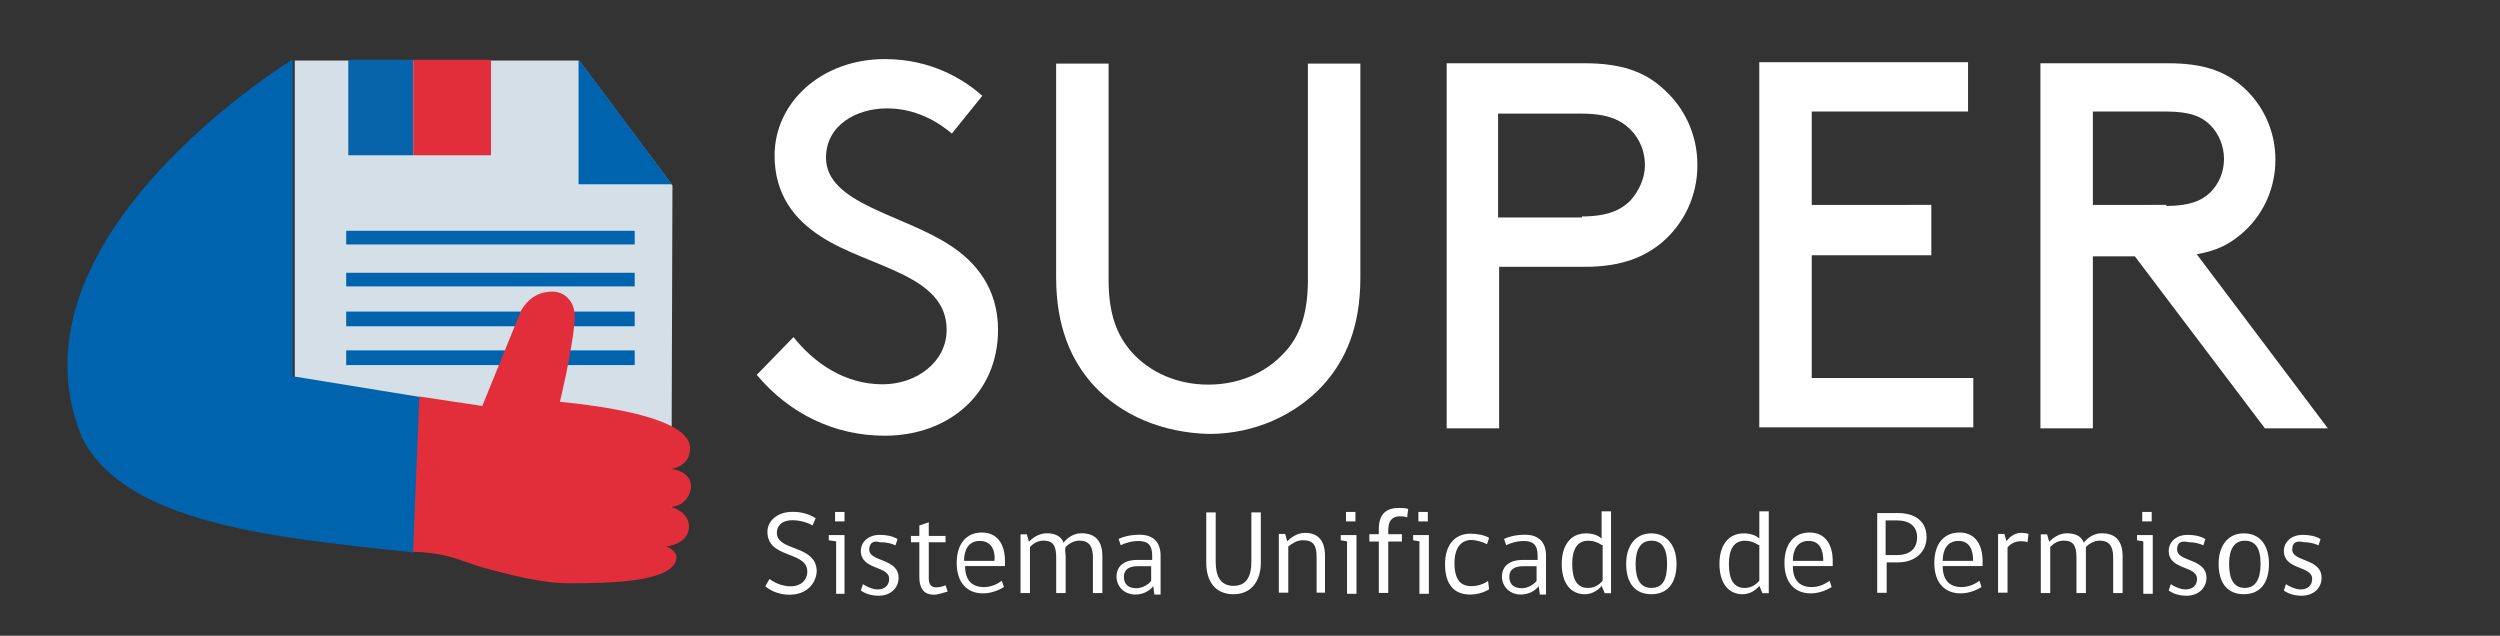 <?xml version="1.0" encoding="utf-8"?>
<!-- Generator: Adobe Illustrator 22.1.0, SVG Export Plug-In . SVG Version: 6.00 Build 0)  -->
<svg version="1.1"
	 id="svg426" inkscape:version="0.92.3 (2405546, 2018-03-11)" sodipodi:docname="logo.svg" xmlns:cc="http://creativecommons.org/ns#" xmlns:dc="http://purl.org/dc/elements/1.1/" xmlns:inkscape="http://www.inkscape.org/namespaces/inkscape" xmlns:rdf="http://www.w3.org/1999/02/22-rdf-syntax-ns#" xmlns:sodipodi="http://sodipodi.sourceforge.net/DTD/sodipodi-0.dtd" xmlns:svg="http://www.w3.org/2000/svg"
	 xmlns="http://www.w3.org/2000/svg" xmlns:xlink="http://www.w3.org/1999/xlink" x="0px" y="0px" viewBox="0 0 238.3 60.6"
	 style="enable-background:new 0 0 238.3 60.6;" xml:space="preserve">
<rect x="0" y="0" width="238.3" height="60.6" fill="#333333" stroke="none"/>
<style type="text/css">
	.st0{fill:#FFFFFF;}
	.st1{fill:#D4DFE8;}
	.st2{fill:#0063AD;}
	.st3{fill:#E12E3A;}
	.st4{fill:#0763AA;}
</style>
<sodipodi:namedview  bordercolor="#666666" borderopacity="1.0" fit-margin-bottom="0" fit-margin-left="0" fit-margin-right="0" fit-margin-top="0" id="base" inkscape:current-layer="layer1" inkscape:cx="-1375.6605" inkscape:cy="-343.98656" inkscape:document-units="mm" inkscape:pageopacity="0.0" inkscape:pageshadow="2" inkscape:window-height="1017" inkscape:window-maximized="1" inkscape:window-width="1920" inkscape:window-x="-8" inkscape:window-y="-8" inkscape:zoom="0.35" pagecolor="#ffffff" showgrid="false">
	</sodipodi:namedview>
<g id="g180">
	<g id="g190" transform="translate(245.333,397.932)">
		<path id="path192" inkscape:connector-curvature="0" class="st0" d="M-169.7-365.8c2,2.5,4.9,4.5,8.5,4.5c3.2,0,6.1-2.1,6.1-5.2
			c0-5.3-7.4-5.9-12-8.9c-2.5-1.6-4.4-4-4.4-7.7c0-5.1,4.5-9.2,10.5-9.2c4.4,0,7.5,1.9,9.3,3.5l-2.9,3.6c-1.9-1.6-4-2.4-6.2-2.4
			c-2.9,0-5.8,1.6-5.8,4.7c0,4.4,7.4,5.4,11.9,8.4c2.3,1.5,4.5,4,4.5,8c0,6.1-4.7,10.1-10.8,10.1c-4.8,0-9.1-2.1-12.2-5.8
			L-169.7-365.8z"/>
	</g>
	<g id="g194" transform="translate(297.17,389.562)">
		<path id="path196" inkscape:connector-curvature="0" class="st0" d="M-192.9-352.8c-2.2-2.4-3.6-5.7-3.6-10.3v-20.4h5v20.6
			c0,3.3,0.8,5.3,2.2,6.9c1.7,1.9,4.3,3.1,7.3,3.1c2.9,0,5.5-1.1,7.3-3.1c1.4-1.5,2.2-3.6,2.2-6.9v-20.6h5v20.4
			c0,4.7-1.4,7.9-3.6,10.3c-2.6,2.8-6.5,4.6-10.8,4.6C-186.4-348.3-190.3-350-192.9-352.8"/>
	</g>
	<g id="g198" transform="translate(381.497,418.631)">
		<path id="path200" inkscape:connector-curvature="0" class="st0" d="M-230.7-398c2.4,0,3.7-0.6,4.6-1.5c0.8-0.9,1.4-2.1,1.4-3.4
			c0-1.3-0.5-2.5-1.4-3.4c-0.9-0.9-2.2-1.5-4.6-1.5h-8v9.9H-230.7z M-238.6-393.2v15.4h-5v-34.8h13.2c3.4,0,5.6,0.8,7.3,2.3
			c2.1,1.8,3.4,4.4,3.4,7.4c0,3-1.3,5.6-3.4,7.4c-1.7,1.4-3.9,2.3-7.3,2.3H-238.6z"/>
	</g>
	<g id="g202" transform="translate(441.794,420.431)">
		<path id="path204" inkscape:connector-curvature="0" class="st0" d="M-257.7-400.8v4.7h-11.4v11.7h15.4v4.7h-20.4v-34.8h19.9v4.7
			h-14.9v8.9H-257.7z"/>
	</g>
	<g id="g206" transform="translate(482.292,420.431)">
		<path id="path208" inkscape:connector-curvature="0" class="st0" d="M-275.8-400.8c2.2,0,3.4-0.5,4.2-1.3c0.8-0.8,1.3-1.9,1.3-3.2
			c0-1.2-0.5-2.4-1.3-3.2c-0.8-0.8-1.9-1.3-4.2-1.3h-7v8.9H-275.8z M-282.8-396v16.4h-5v-34.8h12.2c3.2,0,5.2,0.7,6.8,2
			c2.1,1.7,3.4,4.3,3.4,7.2c0,2.9-1.3,5.5-3.4,7.2c-1.1,0.9-2.3,1.5-4.1,1.8l12.5,16.6h-6l-12.4-16.4H-282.8z"/>
	</g>
	<g id="g210" transform="translate(244.651,353.488)">
		<path id="path212" inkscape:connector-curvature="0" class="st0" d="M-169.4-296.8c-0.9,0-1.7-0.3-2.3-0.8l0.4-0.7
			c0.5,0.4,1.3,0.7,2,0.7c1,0,1.6-0.6,1.6-1.4c0-2-3.8-1.2-3.8-3.8c0-1,0.9-1.9,2.4-1.9c1,0,1.7,0.3,2.2,0.6l-0.3,0.7
			c-0.3-0.2-1.1-0.5-1.9-0.5c-1.1,0-1.5,0.6-1.5,1.2c0,1.8,3.8,1.1,3.8,3.7C-166.9-297.8-167.8-296.8-169.4-296.8"/>
	</g>
	<path id="path214" inkscape:connector-curvature="0" class="st0" d="M79.6,48.8h0.9v0.9h-0.9V48.8z M79.7,56.5v-4.9L79,51.5V51h1.5
		v5.6H79.7z"/>
	<g id="g216" transform="translate(258.454,361.284)">
		<path id="path218" inkscape:connector-curvature="0" class="st0" d="M-175.6-308.9c0,1.2,2.8,0.8,2.8,2.7c0,0.9-0.7,1.7-1.9,1.7
			c-0.7,0-1.3-0.2-1.7-0.5l0.2-0.6c0.3,0.2,0.9,0.5,1.4,0.5c0.7,0,1.1-0.4,1.1-1c0-1.3-2.7-0.8-2.7-2.7c0-0.7,0.6-1.5,1.8-1.5
			c0.6,0,1.2,0.1,1.7,0.4l-0.2,0.6c-0.4-0.2-0.9-0.3-1.5-0.3C-175.2-309.8-175.6-309.5-175.6-308.9"/>
	</g>
	<g id="g220" transform="translate(269.531,353.488)">
		<path id="path222" inkscape:connector-curvature="0" class="st0" d="M-180.5-296.8c-0.8,0-1.4-0.4-1.4-1.7v-3.3h-0.8v-0.6h0.8v-1
			l0.9-0.3v1.3h1.6v0.6h-1.6v3.4c0,0.6,0.2,0.9,0.7,0.9c0.3,0,0.7-0.1,0.9-0.2l0.2,0.6C-179.6-297-180.1-296.8-180.5-296.8"/>
	</g>
	<g id="g224" transform="translate(277.593,362.76)">
		<path id="path226" inkscape:connector-curvature="0" class="st0" d="M-184.2-311.2c-1.1,0-1.5,0.9-1.5,1.9h2.9
			C-182.7-310.3-183.1-311.2-184.2-311.2 M-185.6-308.8c0,1.4,0.7,2,1.8,2c0.7,0,1.3-0.3,1.7-0.6l0.2,0.6c-0.5,0.3-1.2,0.6-2,0.6
			c-1.5,0-2.5-1-2.5-2.9c0-1.8,0.9-2.9,2.4-2.9c1.6,0,2.2,1.3,2.2,2.7v0.5H-185.6z"/>
	</g>
	<g id="g228" transform="translate(292.277,360.032)">
		<path id="path230" inkscape:connector-curvature="0" class="st0" d="M-190.7-307v3.5h-0.9v-3.4c0-1.1-0.3-1.6-1.2-1.6
			c-0.6,0-1,0.3-1.3,0.6v4.4h-0.9v-5.6h0.6l0.2,0.7c0.3-0.3,0.9-0.8,1.7-0.8c0.8,0,1.4,0.3,1.6,0.9c0.3-0.4,0.9-0.9,1.7-0.9
			c1.4,0,2,0.8,2,2.2v3.5h-0.9v-3.4c0-1.1-0.4-1.6-1.3-1.6c-0.5,0-1,0.3-1.3,0.6C-190.8-307.6-190.7-307.3-190.7-307"/>
	</g>
	<g id="g232" transform="translate(307.128,358.37)">
		<path id="path234" inkscape:connector-curvature="0" class="st0" d="M-197.4-304.4h-1.3c-0.9,0-1.3,0.4-1.3,1
			c0,0.7,0.4,1.1,1.2,1.1c0.5,0,1.1-0.3,1.4-0.7V-304.4z M-197.1-301.8l-0.1-0.7c-0.3,0.4-0.9,0.8-1.7,0.8c-1.1,0-1.8-0.8-1.8-1.7
			c0-1,0.7-1.6,2-1.6h1.4v-0.4c0-1-0.4-1.4-1.3-1.4c-0.7,0-1.3,0.2-1.7,0.4l-0.2-0.6c0.4-0.2,1.1-0.4,2-0.4c1.3,0,2,0.7,2,2v3.7
			H-197.1z"/>
	</g>
	<g id="g236" transform="translate(326.081,358.843)">
		<path id="path238" inkscape:connector-curvature="0" class="st0" d="M-205.9-305.2c0,1.6-0.8,3-2.6,3c-1.8,0-2.6-1.3-2.6-3v-4.8
			h0.9v4.7c0,1.3,0.4,2.3,1.7,2.3c1.3,0,1.7-1,1.7-2.3v-4.7h0.9V-305.2z"/>
	</g>
	<g id="g240" transform="translate(335.599,353.694)">
		<path id="path242" inkscape:connector-curvature="0" class="st0" d="M-210.1-297.2v-3.4c0-1.1-0.3-1.6-1.3-1.6
			c-0.6,0-1,0.3-1.4,0.6v4.4h-0.9v-5.6h0.6l0.2,0.7c0.3-0.3,0.9-0.8,1.7-0.8c1.3,0,1.9,0.8,1.9,2.2v3.5H-210.1z"/>
	</g>
	<path id="path244" inkscape:connector-curvature="0" class="st0" d="M128.3,48.8h0.9v0.9h-0.9V48.8z M128.4,56.5v-4.9l-0.6-0.1V51
		h1.5v5.6H128.4z"/>
	<g id="g246" transform="translate(351.228,366.718)">
		<path id="path248" inkscape:connector-curvature="0" class="st0" d="M-217.1-317.4c-0.2-0.1-0.5-0.1-0.7-0.1
			c-0.7,0-1.1,0.4-1.1,1.3v0.4h1.3v0.7h-1.3v4.9h-0.9v-4.9h-0.9v-0.7h0.9v-0.5c0-1.3,0.6-2,1.9-2c0.3,0,0.6,0,0.9,0.1L-217.1-317.4z
			"/>
	</g>
	<path id="path250" inkscape:connector-curvature="0" class="st0" d="M135.2,48.8h0.9v0.9h-0.9V48.8z M135.3,56.5v-4.9l-0.6-0.1V51
		h1.5v5.6H135.3z"/>
	<g id="g252" transform="translate(365.441,354.372)">
		<path id="path254" inkscape:connector-curvature="0" class="st0" d="M-223.5-298.2c-0.3,0.2-1,0.5-1.8,0.5c-1.4,0-2.4-0.8-2.4-2.9
			c0-1.9,1-2.9,2.4-2.9c0.6,0,1.3,0.1,1.8,0.4l-0.2,0.6c-0.4-0.2-1-0.4-1.5-0.4c-1,0-1.6,0.8-1.6,2.2c0,1.6,0.6,2.2,1.6,2.2
			c0.6,0,1.2-0.2,1.6-0.5L-223.5-298.2z"/>
	</g>
	<g id="g256" transform="translate(373.667,358.37)">
		<path id="path258" inkscape:connector-curvature="0" class="st0" d="M-227.2-304.4h-1.3c-0.9,0-1.3,0.4-1.3,1
			c0,0.7,0.4,1.1,1.2,1.1c0.5,0,1.1-0.3,1.4-0.7V-304.4z M-226.9-301.8l-0.1-0.7c-0.3,0.4-0.9,0.8-1.7,0.8c-1.1,0-1.8-0.8-1.8-1.7
			c0-1,0.7-1.6,2-1.6h1.4v-0.4c0-1-0.4-1.4-1.3-1.4c-0.7,0-1.3,0.2-1.7,0.4l-0.2-0.6c0.4-0.2,1.1-0.4,2-0.4c1.3,0,2,0.7,2,2v3.7
			H-226.9z"/>
	</g>
	<g id="g260" transform="translate(384.764,362.043)">
		<path id="path262" inkscape:connector-curvature="0" class="st0" d="M-232.1-310.1c-0.3-0.2-0.7-0.4-1.3-0.4c-1,0-1.5,0.8-1.5,2.2
			c0,1.4,0.4,2.3,1.5,2.3c0.5,0,1-0.2,1.4-0.7V-310.1z M-232.1-306.2c-0.3,0.4-0.9,0.8-1.6,0.8c-1.3,0-2.2-1-2.2-2.9
			c0-1.7,0.8-2.9,2.3-2.9c0.7,0,1.2,0.2,1.5,0.5c0-0.3,0-0.6,0-0.9v-1.7h0.9v7.8h-0.6L-232.1-306.2z"/>
	</g>
	<g id="g264" transform="translate(396.106,358.74)">
		<path id="path266" inkscape:connector-curvature="0" class="st0" d="M-237.2-305c0-1.5-0.5-2.2-1.5-2.2c-1,0-1.5,0.8-1.5,2.2
			c0,1.4,0.4,2.3,1.5,2.3C-237.6-302.7-237.2-303.5-237.2-305 M-236.3-305c0,1.9-0.9,2.9-2.4,2.9c-1.5,0-2.4-1-2.4-2.9
			c0-1.6,0.8-2.9,2.4-2.9C-237.2-307.9-236.3-306.7-236.3-305"/>
	</g>
	<g id="g268" transform="translate(411.899,362.043)">
		<path id="path270" inkscape:connector-curvature="0" class="st0" d="M-244.3-310.1c-0.3-0.2-0.7-0.4-1.3-0.4c-1,0-1.5,0.8-1.5,2.2
			c0,1.4,0.4,2.3,1.5,2.3c0.5,0,1-0.2,1.4-0.7V-310.1z M-244.2-306.2c-0.3,0.4-0.9,0.8-1.6,0.8c-1.3,0-2.2-1-2.2-2.9
			c0-1.7,0.8-2.9,2.3-2.9c0.7,0,1.2,0.2,1.5,0.5c0-0.3,0-0.6,0-0.9v-1.7h0.9v7.8h-0.6L-244.2-306.2z"/>
	</g>
	<g id="g272" transform="translate(420.494,362.76)">
		<path id="path274" inkscape:connector-curvature="0" class="st0" d="M-248.1-311.2c-1.1,0-1.5,0.9-1.5,1.9h2.9
			C-246.7-310.3-247-311.2-248.1-311.2 M-249.6-308.8c0,1.4,0.7,2,1.8,2c0.7,0,1.3-0.3,1.7-0.6l0.2,0.6c-0.5,0.3-1.2,0.6-2,0.6
			c-1.5,0-2.5-1-2.5-2.9c0-1.8,0.9-2.9,2.4-2.9c1.6,0,2.2,1.3,2.2,2.7v0.5H-249.6z"/>
	</g>
	<g id="g276" transform="translate(435.837,366.206)">
		<path id="path278" inkscape:connector-curvature="0" class="st0" d="M-255-316.6h-1.1v3.3h1.1c1.2,0,1.9-0.6,1.9-1.7
			C-253.1-316.1-253.9-316.6-255-316.6 M-254.9-312.6h-1.1v2.9h-0.9v-7.6h2c1.5,0,2.7,0.7,2.7,2.3
			C-252.2-313.5-253.4-312.6-254.9-312.6"/>
	</g>
	<g id="g280" transform="translate(446.379,362.76)">
		<path id="path282" inkscape:connector-curvature="0" class="st0" d="M-259.7-311.2c-1.1,0-1.5,0.9-1.5,1.9h2.9
			C-258.3-310.3-258.6-311.2-259.7-311.2 M-261.2-308.8c0,1.4,0.7,2,1.8,2c0.7,0,1.3-0.3,1.7-0.6l0.2,0.6c-0.5,0.3-1.2,0.6-2,0.6
			c-1.5,0-2.5-1-2.5-2.9c0-1.8,0.9-2.9,2.4-2.9c1.6,0,2.2,1.3,2.2,2.7v0.5H-261.2z"/>
	</g>
	<g id="g284" transform="translate(458.357,362.392)">
		<path id="path286" inkscape:connector-curvature="0" class="st0" d="M-265.1-310.7c-0.2-0.1-0.4-0.1-0.7-0.1c-0.5,0-1,0.3-1.2,0.6
			v4.3h-0.9v-5.6h0.6l0.2,0.7c0.2-0.3,0.7-0.8,1.4-0.8c0.4,0,0.7,0.1,0.7,0.1L-265.1-310.7z"/>
	</g>
	<g id="g288" transform="translate(468.428,360.032)">
		<path id="path290" inkscape:connector-curvature="0" class="st0" d="M-269.6-307v3.5h-0.9v-3.4c0-1.1-0.3-1.6-1.2-1.6
			c-0.6,0-1,0.3-1.3,0.6v4.4h-0.9v-5.6h0.6l0.2,0.7c0.3-0.3,0.9-0.8,1.7-0.8c0.8,0,1.4,0.3,1.6,0.9c0.3-0.4,0.9-0.9,1.7-0.9
			c1.4,0,2,0.8,2,2.2v3.5h-0.9v-3.4c0-1.1-0.4-1.6-1.3-1.6c-0.5,0-1,0.3-1.3,0.6C-269.6-307.6-269.6-307.3-269.6-307"/>
	</g>
	<path id="path292" inkscape:connector-curvature="0" class="st0" d="M204.2,48.8h0.9v0.9h-0.9V48.8z M204.3,56.5v-4.9l-0.6-0.1V51
		h1.5v5.6H204.3z"/>
	<g id="g294" transform="translate(484.12,361.284)">
		<path id="path296" inkscape:connector-curvature="0" class="st0" d="M-276.6-308.9c0,1.2,2.8,0.8,2.8,2.7c0,0.9-0.7,1.7-1.9,1.7
			c-0.7,0-1.3-0.2-1.7-0.5l0.2-0.6c0.3,0.2,0.9,0.5,1.4,0.5c0.7,0,1.1-0.4,1.1-1c0-1.3-2.7-0.8-2.7-2.7c0-0.7,0.6-1.5,1.8-1.5
			c0.6,0,1.2,0.1,1.7,0.4l-0.2,0.6c-0.4-0.2-0.9-0.3-1.4-0.3C-276.3-309.8-276.6-309.5-276.6-308.9"/>
	</g>
	<g id="g298" transform="translate(498.478,358.74)">
		<path id="path300" inkscape:connector-curvature="0" class="st0" d="M-283-305c0-1.5-0.5-2.2-1.5-2.2c-1,0-1.5,0.8-1.5,2.2
			c0,1.4,0.4,2.3,1.5,2.3C-283.5-302.7-283-303.5-283-305 M-282.2-305c0,1.9-0.9,2.9-2.4,2.9c-1.5,0-2.4-1-2.4-2.9
			c0-1.6,0.8-2.9,2.4-2.9C-283-307.9-282.2-306.7-282.2-305"/>
	</g>
	<g id="g302" transform="translate(503.995,361.284)">
		<path id="path304" inkscape:connector-curvature="0" class="st0" d="M-285.5-308.9c0,1.2,2.8,0.8,2.8,2.7c0,0.9-0.7,1.7-1.9,1.7
			c-0.7,0-1.3-0.2-1.7-0.5l0.2-0.6c0.3,0.2,0.9,0.5,1.4,0.5c0.7,0,1.1-0.4,1.1-1c0-1.3-2.7-0.8-2.7-2.7c0-0.7,0.6-1.5,1.8-1.5
			c0.6,0,1.2,0.1,1.7,0.4l-0.2,0.6c-0.4-0.2-0.9-0.3-1.4-0.3C-285.2-309.8-285.5-309.5-285.5-308.9"/>
	</g>
	<g id="g306" transform="translate(159.298,445.773)">
		<path id="path308" inkscape:connector-curvature="0" class="st1" d="M-131.2-440.1v42.8h35.9l0.1-30.8l-8.9-11.9H-131.2z"/>
	</g>
	<path id="path310" inkscape:connector-curvature="0" class="st2" d="M60.5,34.8H33v-1.4h27.5V34.8z"/>
	<path id="path312" inkscape:connector-curvature="0" class="st2" d="M60.5,31.1H33v-1.4h27.5V31.1z"/>
	<path id="path314" inkscape:connector-curvature="0" class="st2" d="M60.5,27.3H33V26h27.5V27.3z"/>
	<path id="path316" inkscape:connector-curvature="0" class="st2" d="M60.5,23.3H33V22h27.5V23.3z"/>
	<g id="g318" transform="translate(208.248,424.165)">
		<path id="path320" inkscape:connector-curvature="0" class="st2" d="M-153.1-406.6h8.9l-8.9-11.9V-406.6z"/>
	</g>
	<g id="g322" transform="translate(159,391.166)">
		<path id="path324" inkscape:connector-curvature="0" class="st2" d="M-131.1-355.3v-30.2c0,0-27.9,17-20.1,36
			c4.1,8.3,18.5,9.6,31.7,11l0.7-14.8L-131.1-355.3z"/>
	</g>
	<g id="g326" transform="translate(224.172,375.197)">
		<path id="path328" inkscape:connector-curvature="0" class="st3" d="M-160.2-330.5c0,0,1.9-0.2,1.8-2.1c-0.2-2.5-6.6-3.6-10.6-4.1
			l-1.8-0.2c0,0,1.1-4.5,1.4-7.6c0.2-2-1-2.9-2.1-2.9c-1.5,0-2.4,0.8-3,1.8l-3.7,9.1l-6-0.9l-0.6,14.8c3.7,0.1,4.9,1.1,7.4,1.7
			c1.5,0.4,4.8,1.3,7.4,1.3c3.9,0,9.3-0.1,10.2-2c0.5-1.1-0.9-1.5-0.9-1.5s2.2-0.2,2.2-1.9c0-1.5-1.8-1.9-1.8-1.9
			C-158.3-326.8-157.1-330.1-160.2-330.5"/>
	</g>
	<path id="path330" inkscape:connector-curvature="0" class="st4" d="M39.4,14.8h-6.2V5.7h6.2V14.8z"/>
	<path id="path332" inkscape:connector-curvature="0" class="st3" d="M46.8,14.8h-7.4V5.7h7.4V14.8z"/>
</g>
</svg>
